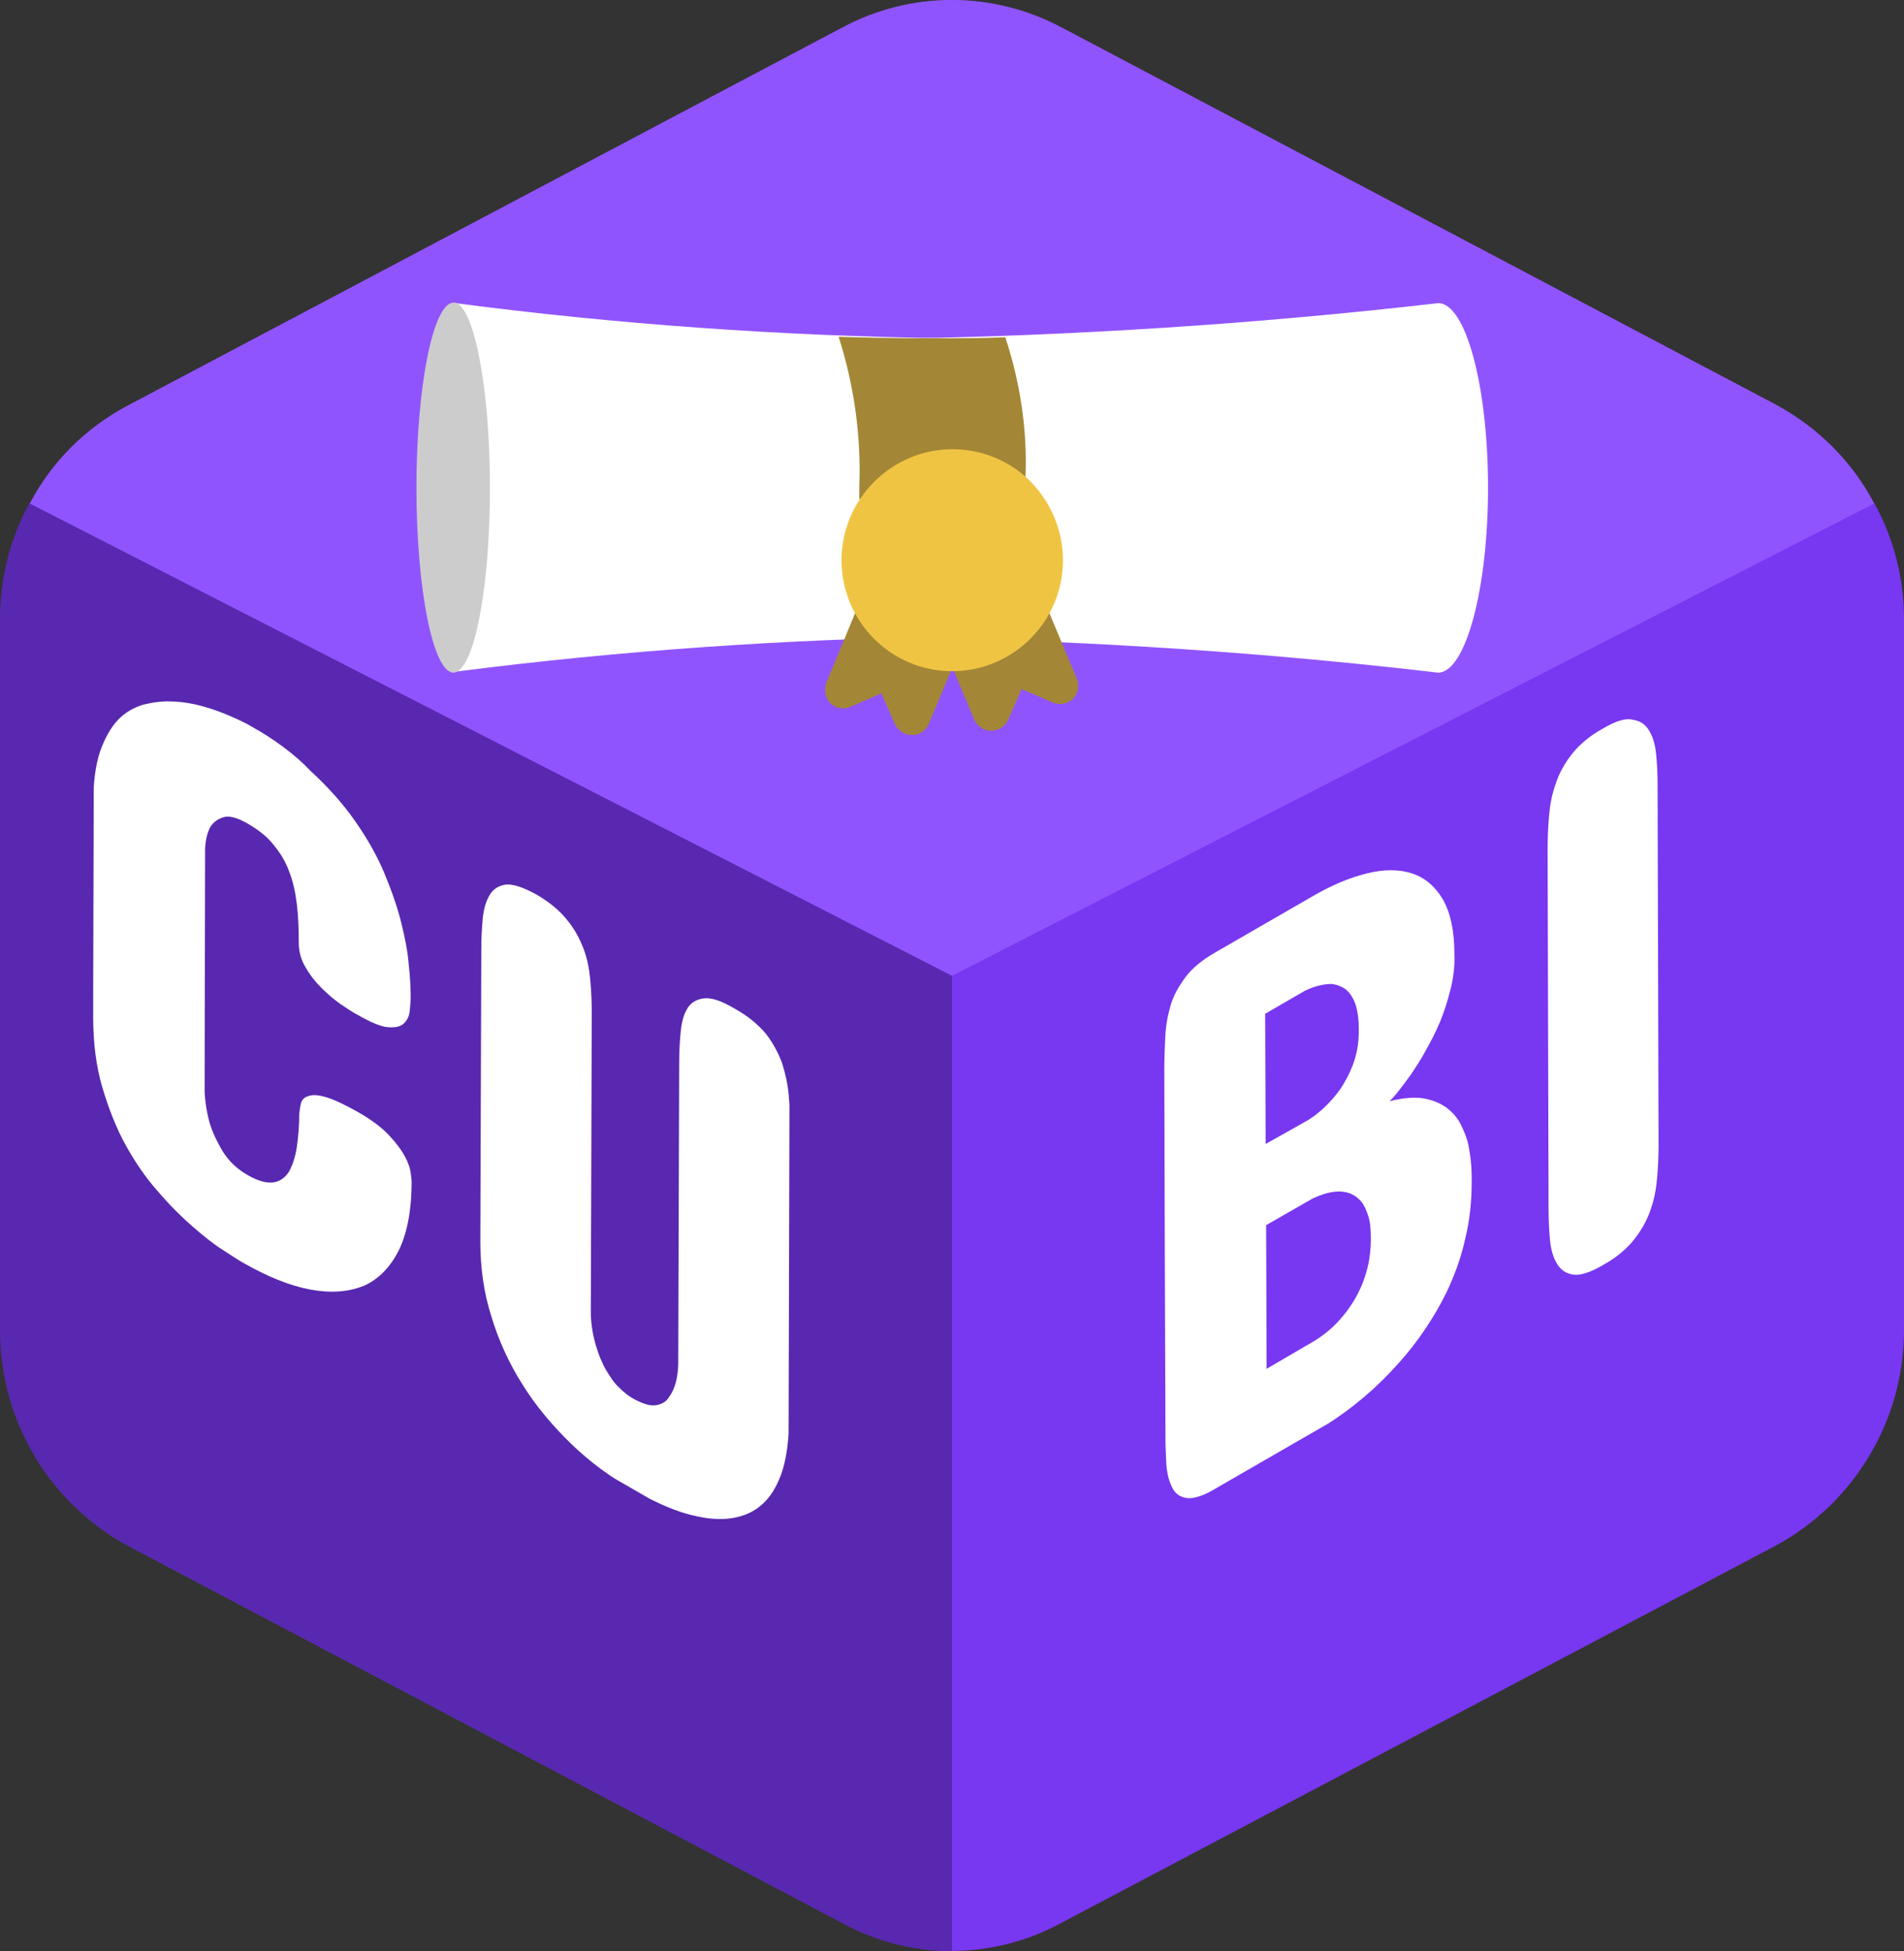 <?xml version="1.0" encoding="utf-8"?>
<!-- Generator: Adobe Illustrator 24.0.3, SVG Export Plug-In . SVG Version: 6.00 Build 0)  -->
<svg version="1.1" id="Capa_1" xmlns="http://www.w3.org/2000/svg" xmlns:xlink="http://www.w3.org/1999/xlink" x="0px" y="0px"
	 viewBox="0 0 396.4 406.1" style="enable-background:new 0 0 396.4 406.1;" xml:space="preserve">
	<rect x="0" y="0" width="396.4" height="406.1" fill="#333333" stroke="none"/>
	<style type="text/css">
		.st0{fill:#7837F0;}
		.st1{fill:#5828B0;}
		.st2{fill:#9054FF;}
		.st3{enable-background:new    ;}
		.st4{clip-path:url(#SVGID_2_);}
		.st5{fill:#FFFFFF;}
		.st6{clip-path:url(#SVGID_4_);}
		.st7{fill:#F8E8AB;}
		.st8{fill:#A38736;}
		.st9{fill:#CCCCCC;}
		.st10{fill:#F0C443;}
	</style>
	<g>
		<path class="st0" d="M396.4,128.9v148c0,18.7-10.3,35.9-26.7,44.8L221,400.2c-14.2,7.8-31.4,7.8-45.6,0L26.8,321.8
			C10.3,312.9,0.1,295.7,0.1,277V129c0-8.5,2.1-16.8,6.2-24.3h0.1C11,96,18.2,88.9,26.9,84.3L175.4,5.8c14.2-7.7,31.3-7.7,45.5,0
			l148.7,78.5c8.7,4.6,15.8,11.7,20.5,20.4h0.1C394.3,112.1,396.4,120.4,396.4,128.9z"/>
		<path class="st1" d="M198.2,202.9v203.2c-8,0-15.8-2-22.8-5.8L26.8,321.8C10.3,312.9,0,295.7,0,276.9v-148c0-8.5,2.1-16.9,6.2-24.3
			L198.2,202.9z"/>
		<path class="st2" d="M390.2,104.8l-192,98.3l-192-98.3C10.8,96,18,88.9,26.8,84.3L175.4,5.7c14.2-7.6,31.3-7.6,45.6,0l148.7,78.5
			C378.4,88.9,385.6,96,390.2,104.8L390.2,104.8z"/>
	</g>
	<g>
		<g>
			<g class="st3">
				<g>
					<defs>
						<polygon id="SVGID_1_" points="19.3,245 19.6,132.3 164.4,215.9 164.1,328.6 					"/>
					</defs>
					<clipPath id="SVGID_2_">
						<use xlink:href="#SVGID_1_"  style="overflow:visible;"/>
					</clipPath>
					<g class="st4">
						<g>
							<g>
								<g>
									<path class="st5" d="M51.9,150.9c-6.1-3.1-11.4-4.8-16.2-4.9c-2-0.1-4,0.2-6,0.7c-1.9,0.6-3.7,1.6-5.2,3.2
										c-1.5,1.6-2.7,3.8-3.7,6.6c-0.9,2.8-1.4,6.4-1.4,10.7l0,44.5c0,5.3,0.6,10.2,1.9,14.6c1.3,4.4,2.9,8.5,4.9,12.1
										s4.2,6.8,6.7,9.6c2.4,2.8,4.8,5.2,7.1,7.2c2.3,2,4.4,3.7,6.3,4.9s3.2,2.1,4.1,2.6c5.2,3,9.9,4.9,14.2,5.7
										c4.3,0.8,8,0.5,11.2-0.8c3.1-1.4,5.5-3.9,7.3-7.5c1.7-3.6,2.6-8.3,2.6-14.2c0-0.3-0.1-0.9-0.2-1.8c-0.1-0.9-0.5-2.1-1.2-3.4
										c-0.7-1.3-1.8-2.8-3.3-4.4c-1.5-1.6-3.6-3.2-6.4-4.8c-2.8-1.6-5-2.6-6.6-3.1c-1.6-0.5-2.8-0.6-3.7-0.3
										c-0.8,0.2-1.4,0.7-1.6,1.4s-0.3,1.5-0.4,2.3c0,2.5-0.2,4.8-0.5,6.9c-0.3,2.1-0.9,3.8-1.6,5.1c-0.8,1.3-1.9,2.1-3.3,2.3
										s-3.2-0.3-5.3-1.5c-2.3-1.3-4-3-5.2-4.9c-1.2-2-2.1-3.9-2.7-5.8c-0.6-2.1-1-4.4-1.1-6.8l0.1-50.5c0.1-1.9,0.5-3.4,1.1-4.5
										c0.6-0.9,1.4-1.6,2.7-2c1.2-0.4,3,0.1,5.2,1.4c2.2,1.3,4,2.7,5.3,4.4c1.4,1.7,2.5,3.5,3.2,5.5c0.8,2,1.3,4.3,1.6,6.8
										c0.3,2.5,0.4,5.1,0.4,8c0,1.9,0.5,3.6,1.4,5.1c0.9,1.6,2,3,3.3,4.3s2.6,2.4,4,3.4c1.4,0.9,2.5,1.7,3.5,2.2
										c2.8,1.6,4.9,2.5,6.4,2.6s2.6-0.1,3.3-0.8s1.1-1.5,1.2-2.6c0.1-1.1,0.2-2,0.2-2.8c0-1.9-0.1-4.1-0.4-6.8
										c-0.2-2.7-0.8-5.7-1.6-8.9s-2-6.6-3.5-10.2c-1.5-3.6-3.5-7.1-6-10.7c-2.5-3.6-5.6-7.1-9.3-10.5
										C61.4,157,57,153.8,51.9,150.9"/>
									<path class="st5" d="M152.9,209.9c-2.7-1.6-4.8-2.3-6.4-2.1c-1.5,0.2-2.7,0.9-3.4,2.1c-0.8,1.3-1.2,2.9-1.4,5
										s-0.3,4.2-0.3,6.5l-0.2,62.7c-0.1,2.3-0.5,4.1-1.2,5.5c-0.3,0.6-0.7,1.2-1.1,1.7s-1,0.8-1.6,1s-1.4,0.3-2.3,0.1
										c-0.9-0.2-1.9-0.6-3-1.2s-2.1-1.4-2.9-2.2c-0.9-0.8-1.6-1.7-2.2-2.7c-0.6-0.9-1.2-1.9-1.6-2.9c-0.5-1-0.8-2-1.1-2.9
										c-0.7-2.2-1.1-4.5-1.2-6.9l0.2-62.7c0-2.3-0.1-4.6-0.3-6.8c-0.2-2.3-0.6-4.5-1.4-6.6c-0.8-2.1-1.9-4.2-3.5-6.1
										c-1.5-1.9-3.7-3.7-6.3-5.2c-2.7-1.5-4.8-2.2-6.3-2.1c-1.5,0.2-2.7,0.9-3.4,2.1c-0.8,1.3-1.3,2.9-1.5,5s-0.3,4.2-0.3,6.5
										l-0.2,60.7c0,5.4,0.7,10.6,2.3,15.6c1.5,5,3.7,9.8,6.5,14.2c2.8,4.5,6.2,8.5,10.1,12.3s8.3,7,13.1,9.7s9.1,4.6,13.1,5.4
										c4,0.9,7.4,0.7,10.2-0.4s5.1-3.3,6.6-6.6c1.6-3.3,2.3-7.6,2.4-13.1l0.2-60.7c0-2.3-0.1-4.6-0.3-6.9
										c-0.2-2.3-0.7-4.5-1.4-6.7c-0.8-2.1-1.9-4.2-3.4-6.1C157.7,213.1,155.6,211.4,152.9,209.9"/>
								</g>
							</g>
						</g>
					</g>
				</g>
			</g>
		</g>
	</g>
	<g>
		<g>
			<g class="st3">
				<g>
					<defs>
						<polygon id="SVGID_3_" points="242.7,315.8 242.3,204.4 345.1,145 345.5,256.5 					"/>
					</defs>
					<clipPath id="SVGID_4_">
						<use xlink:href="#SVGID_3_"  style="overflow:visible;"/>
					</clipPath>
					<g class="st6">
						<g>
							<g>
								<g>
									<path class="st5" d="M263.7,284.9l-0.1-29.9l9.6-5.5c2.3-1.1,4.3-1.6,6.1-1.5c0.7,0.1,1.5,0.2,2.2,0.6
										c0.7,0.3,1.4,0.9,2,1.6c0.6,0.8,1,1.8,1.4,3c0.4,1.3,0.5,2.9,0.5,4.8c0,1.8-0.2,3.5-0.5,5s-0.8,3-1.3,4.3
										c-0.6,1.4-1.2,2.6-1.9,3.7c-0.7,1.1-1.4,2.1-2.1,2.9c-1.7,2.1-3.6,3.7-5.8,5.1L263.7,284.9 M263.5,238.1l-0.1-27.1l8.3-4.8
										c2.1-1,3.9-1.4,5.6-1.4c0.7,0.1,1.4,0.3,2,0.6c0.7,0.3,1.3,0.8,1.8,1.5s1,1.6,1.3,2.8s0.5,2.7,0.5,4.5
										c0,1.6-0.1,3.1-0.4,4.5s-0.7,2.7-1.2,3.8c-0.5,1.2-1.1,2.3-1.7,3.3s-1.3,1.9-1.9,2.6c-1.6,1.9-3.3,3.4-5.3,4.7L263.5,238.1
										M273,186.7l-20.1,11.6c-2.6,1.5-4.7,3.2-6.1,5.1c-1.4,1.9-2.5,3.8-3.1,5.9c-0.6,2.1-1,4.2-1.1,6.5
										c-0.1,2.2-0.2,4.5-0.2,6.8l0.2,75c0,2.3,0.1,4.6,0.2,6.7s0.5,3.8,1.2,5.2c0.6,1.4,1.7,2.1,3.1,2.3c1.4,0.2,3.5-0.5,6.1-2
										l22.7-13.1c5.7-3.6,10.8-7.9,15.3-13c1.9-2.1,3.8-4.5,5.6-7.2c1.8-2.7,3.5-5.6,4.9-8.7s2.6-6.5,3.4-10.2
										c0.9-3.7,1.3-7.6,1.3-11.7c0-0.9,0-2-0.1-3.3c-0.1-1.4-0.3-2.8-0.6-4.3c-0.3-1.5-0.9-2.9-1.6-4.3c-0.7-1.4-1.7-2.5-3-3.5
										c-1.3-0.9-2.9-1.6-4.8-1.9c-1.9-0.3-4.2-0.1-7,0.6c0.3-0.3,0.9-0.9,1.7-1.9c0.8-1,1.7-2.2,2.7-3.6c1-1.5,2.1-3.1,3.1-5
										c1.1-1.9,2.1-3.9,3-6c0.9-2.2,1.6-4.4,2.2-6.8c0.6-2.4,0.9-4.8,0.8-7.3c0-4.8-0.8-8.6-2.4-11.4c-1.6-2.7-3.7-4.5-6.4-5.4
										s-5.9-0.9-9.5,0C280.9,182.7,277.1,184.3,273,186.7"/>
									<path class="st5" d="M333.6,151.7c-2.7,1.5-4.8,3.3-6.3,5.2s-2.7,4-3.4,6.2c-0.8,2.2-1.2,4.4-1.4,6.7
										c-0.2,2.3-0.3,4.6-0.3,6.9l0.2,74.8c0,2.3,0.1,4.5,0.3,6.6c0.2,2.1,0.7,3.7,1.5,5s1.9,2,3.4,2.2s3.6-0.5,6.3-2.1
										c2.7-1.5,4.8-3.3,6.3-5.2c1.5-1.9,2.7-4,3.4-6.1c0.8-2.2,1.2-4.4,1.4-6.7c0.2-2.3,0.3-4.6,0.3-6.9l-0.2-74.8
										c0-2.3-0.1-4.5-0.3-6.5c-0.2-2.1-0.7-3.7-1.5-5s-1.9-2-3.4-2.2C338.4,149.4,336.3,150.1,333.6,151.7"/>
								</g>
							</g>
						</g>
					</g>
				</g>
			</g>
		</g>
	</g>
	<g id="_x30_01---Degree">
		<g>
			<g>
				<path id="Shape_116_" class="st5" d="M309.8,101.5c0,21.2-4.7,38.5-10.4,38.5c-35.1-4.1-70.6-6.5-106.2-7.2l-12.9-4.6
					c7.2-9.5,4.6-21.3-6.5-28.5c-0.2-12.8,7.9-23.8,4.6-29.1c40.5-0.4,80.9-2.9,121-7.5C305.1,63,309.8,80.2,309.8,101.5z"/>
				<g>
					<path id="Shape_115_" class="st7" d="M94.8,139.9l-0.5,0.1C94.5,140,94.7,139.9,94.8,139.9z"/>
					<path id="Shape_114_" class="st7" d="M94.8,63.1c-0.2,0-0.3,0-0.4-0.1C94.5,63,94.6,63,94.8,63.1z"/>
					<path id="Shape_113_" class="st5" d="M94.8,63.1c33.7,4.4,67.6,6.8,101.7,7.3c3.1,5.6,14.6,17.4,14.6,31.1c0,0.9,0,1.8-0.1,2.7
						c-5.8,7.2-6.2,16.5-1.1,24l-11.5,4.3c-34.7,0.5-69.3,2.9-103.6,7.3L94.8,63.1z"/>
				</g>
				<path id="Shape_112_" class="st8" d="M178.9,103.9c0-0.9,0-1.8,0-2.7c0.4-10.5-1.1-21.1-4.3-31.1c6.3,0.2,12.9,0.3,19.7,0.3
					c5.1,0,10.1,0,15-0.2c3.1,9.4,4.6,19.3,4.2,29.1L178.9,103.9z"/>
				<path id="Shape_111_" class="st8" d="M203.7,126l-10.3,24.6c-0.5,1.4-2,2.4-3.5,2.4s-2.9-0.9-3.6-2.3l-2.8-6.4l-6.4,2.8
					c-1.4,0.6-3,0.4-4.2-0.7c-1.1-1.1-1.4-2.8-0.9-4.2l9.7-23.5l1.8-4.3L203.7,126z"/>
				<path id="Shape_110_" class="st8" d="M212.6,113.5l1.9,4.6l9.7,23.2c0.5,1.4,0.3,3.1-0.9,4.2c-1.1,1.1-2.8,1.3-4.2,0.7l-6.4-2.8
					l-2.8,6.4c-0.6,1.4-2.1,2.3-3.6,2.3s-2.9-1-3.5-2.4l-10.3-24.6L212.6,113.5z"/>
				<path id="Shape_109_" class="st9" d="M102,101.5c0,20.4-3.1,37-7.1,38.4c-0.2,0.1-0.4,0.1-0.5,0.1c-4.2,0-7.7-17.2-7.7-38.5
					c0-21.2,3.5-38.5,7.7-38.5h0.1c0.1,0,0.2,0,0.4,0l0,0C98.8,64.4,102,81,102,101.5z"/>
				<path id="Shape_108_" class="st10" d="M221.3,116.6c0,12.8-10.4,23.1-23.1,23.1s-23-10.4-23-23.1s10.4-23.1,23.1-23.1
					c5.7,0,11.2,2.1,15.4,5.9C218.5,103.8,221.3,110.1,221.3,116.6z"/>
			</g>
		</g>
	</g>
</svg>
